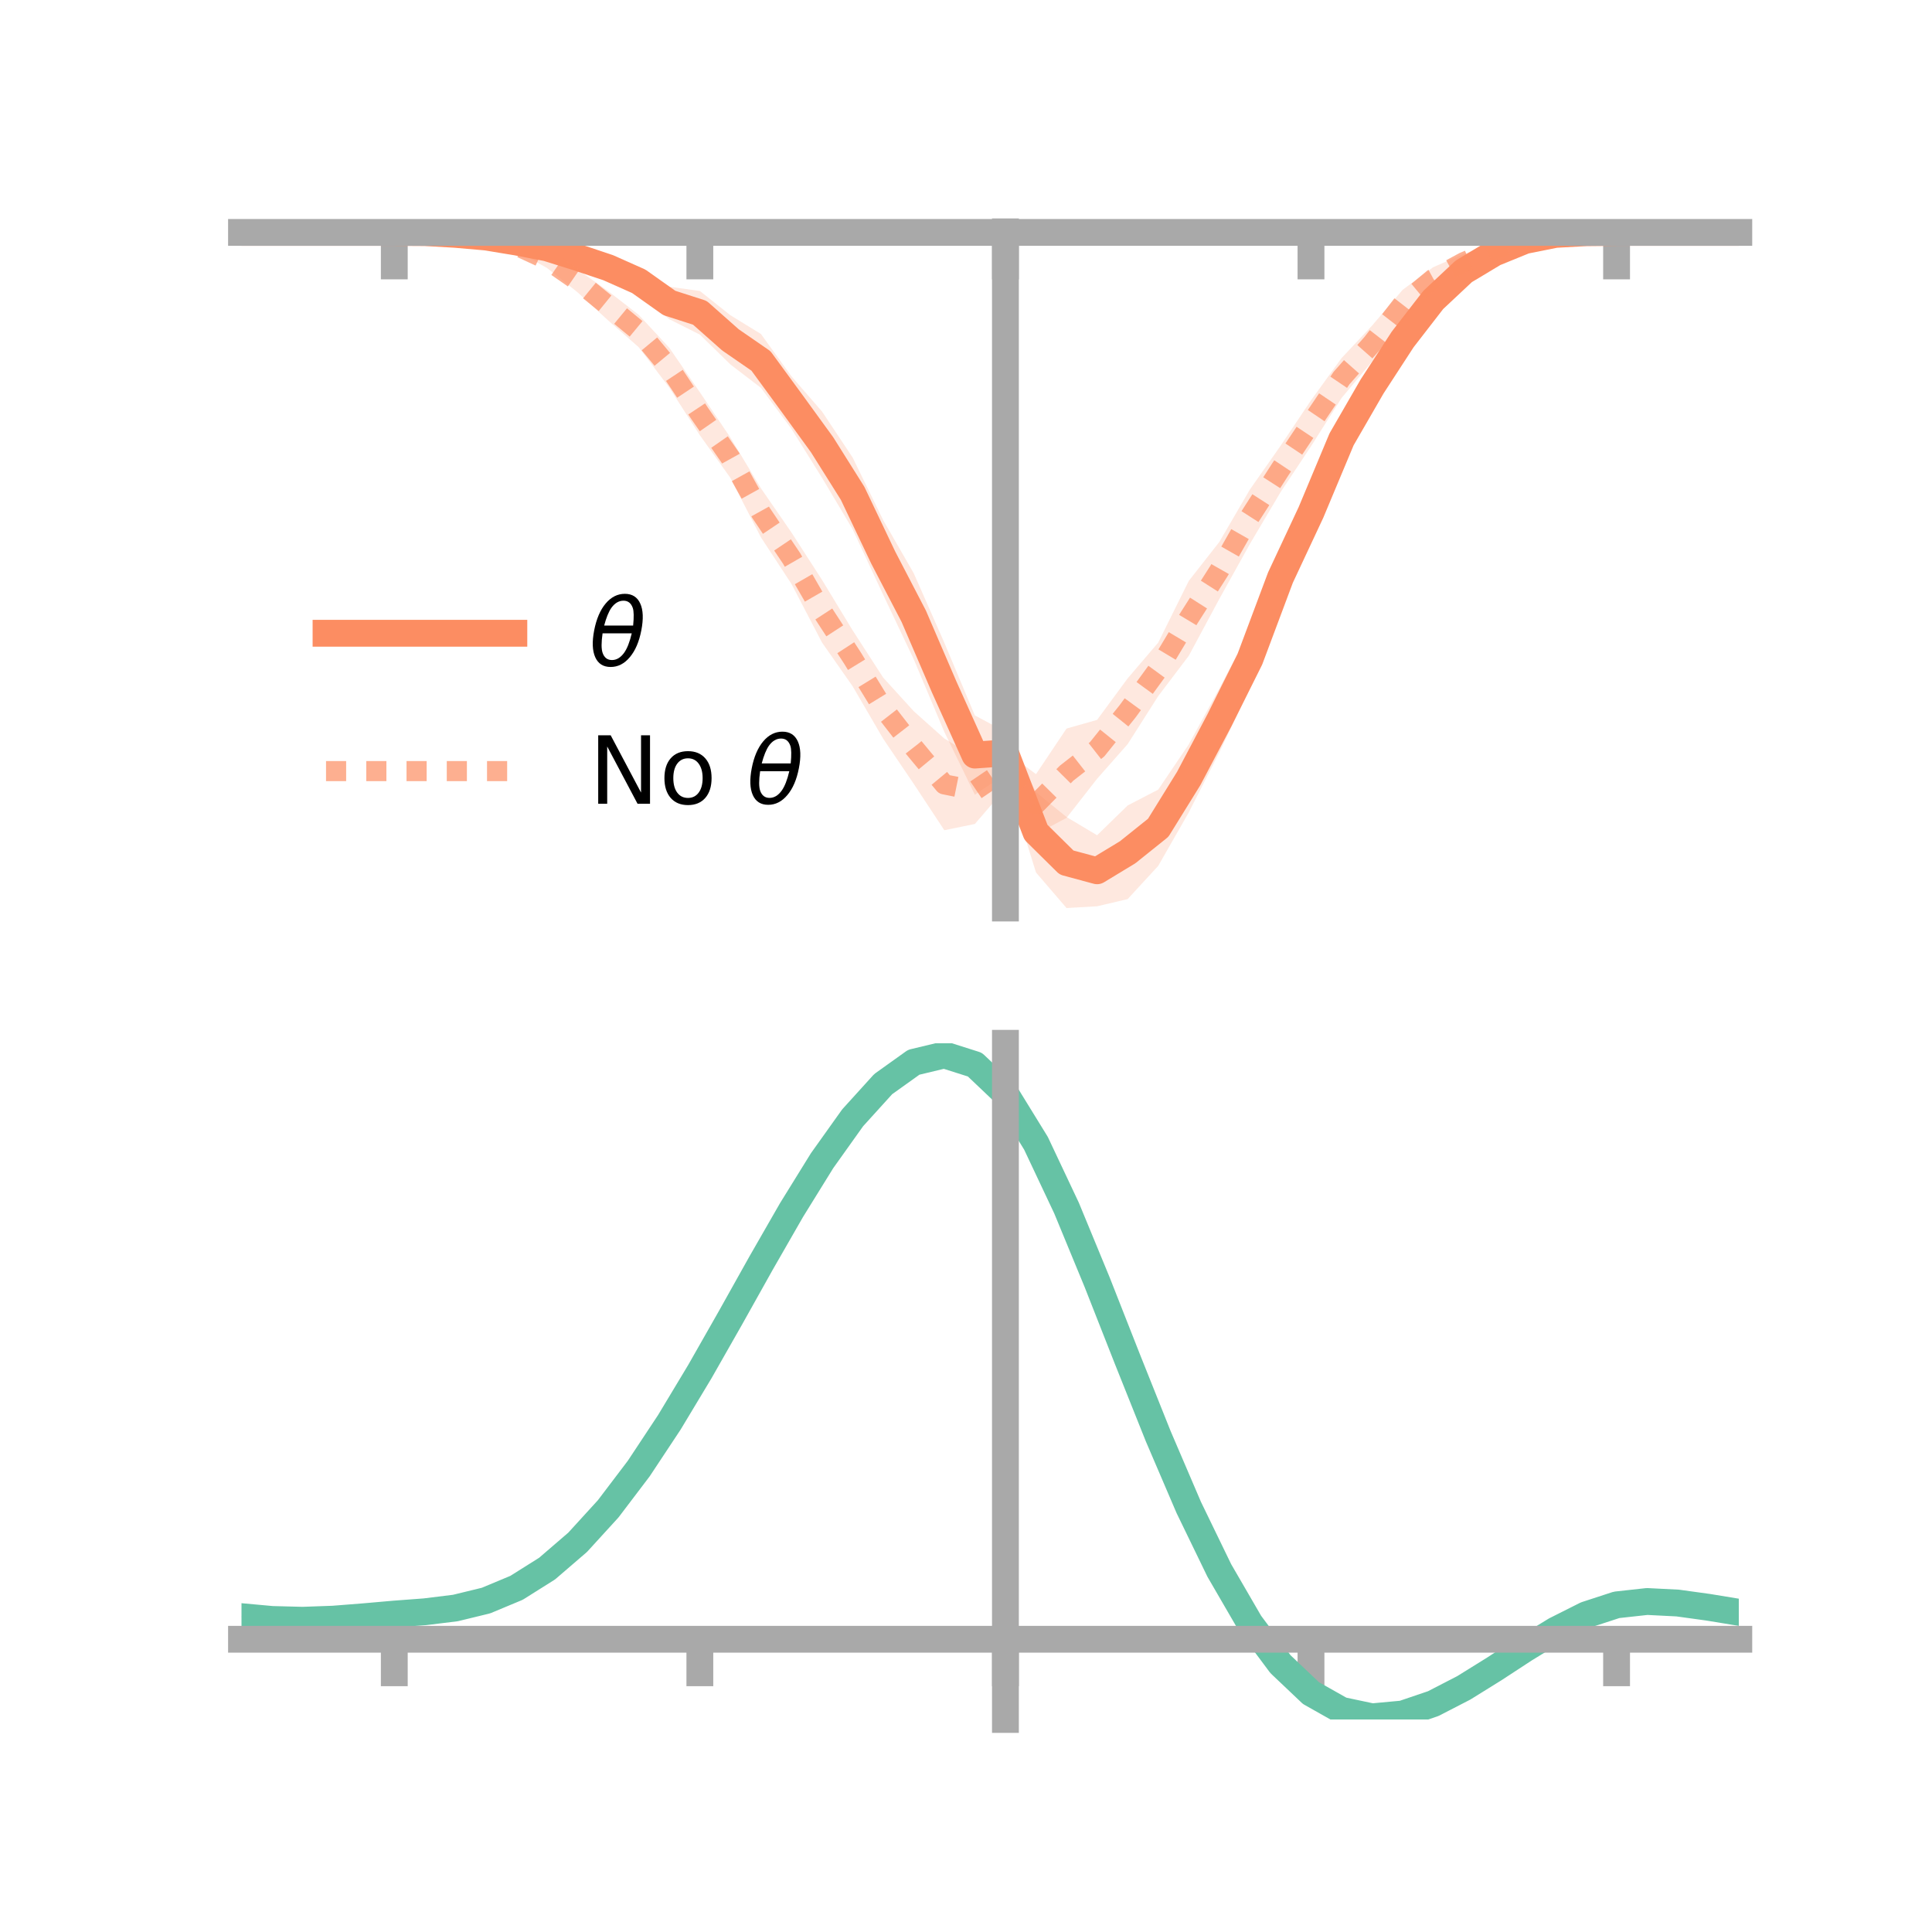 <?xml version="1.0" encoding="utf-8" standalone="no"?>
<!DOCTYPE svg PUBLIC "-//W3C//DTD SVG 1.1//EN"
  "http://www.w3.org/Graphics/SVG/1.1/DTD/svg11.dtd">
<!-- Created with matplotlib (https://matplotlib.org/) -->
<svg height="144pt" version="1.1" viewBox="0 0 144 144" width="144pt" xmlns="http://www.w3.org/2000/svg" xmlns:xlink="http://www.w3.org/1999/xlink">
 <defs>
  <style type="text/css">*{stroke-linecap:butt;stroke-linejoin:round;}</style>
 </defs>
 <g id="figure_1">
  <g id="patch_1">
   <path d="M 0 144 
L 144 144 
L 144 0 
L 0 0 
z
" style="fill:none;"/>
  </g>
  <g id="axes_1">
   <g id="patch_2">
    <path d="M 18 67.68 
L 129.6 67.68 
L 129.6 17.28 
L 18 17.28 
z
" style="fill:none;"/>
   </g>
   <g id="PolyCollection_1">
    <path clip-path="url(#p36ab85ee78)" d="M 18 17.322 
L 18 17.322 
L 20.278 17.322 
L 22.555 17.322 
L 24.833 17.322 
L 27.11 17.322 
L 29.388 17.322 
L 31.665 17.28 
L 33.943 17.332 
L 36.22 17.395 
L 38.498 17.571 
L 40.776 17.956 
L 43.053 18.468 
L 45.331 19.016 
L 47.608 19.928 
L 49.886 21.369 
L 52.163 21.687 
L 54.441 23.497 
L 56.718 24.895 
L 58.996 28.057 
L 61.273 30.678 
L 63.551 34.103 
L 65.829 38.772 
L 68.106 42.729 
L 70.384 47.905 
L 72.661 53.325 
L 74.939 54.535 
L 77.216 59.045 
L 79.494 60.896 
L 81.771 62.256 
L 84.049 60.034 
L 86.327 58.853 
L 88.604 55.481 
L 90.882 51.315 
L 93.159 46.975 
L 95.437 41.059 
L 97.714 36.524 
L 99.992 31.32 
L 102.269 27.567 
L 104.547 24.204 
L 106.824 21.481 
L 109.102 19.582 
L 111.38 18.401 
L 113.657 17.631 
L 115.935 17.345 
L 118.212 17.287 
L 120.49 17.322 
L 122.767 17.322 
L 125.045 17.322 
L 127.322 17.322 
L 129.6 17.322 
L 129.6 17.322 
L 129.6 17.322 
L 127.322 17.322 
L 125.045 17.322 
L 122.767 17.322 
L 120.49 17.322 
L 118.212 17.406 
L 115.935 17.598 
L 113.657 18.223 
L 111.38 19.311 
L 109.102 20.862 
L 106.824 23.235 
L 104.547 26.396 
L 102.269 30.038 
L 99.992 34.172 
L 97.714 39.851 
L 95.437 45.044 
L 93.159 51.291 
L 90.882 56.082 
L 88.604 60.552 
L 86.327 64.538 
L 84.049 67.013 
L 81.771 67.549 
L 79.494 67.68 
L 77.216 65.03 
L 74.939 57.697 
L 72.661 59.232 
L 70.384 54.549 
L 68.106 49.139 
L 65.829 44.337 
L 63.551 39.444 
L 61.273 35.618 
L 58.996 31.973 
L 56.718 28.909 
L 54.441 27.164 
L 52.163 24.939 
L 49.886 23.792 
L 47.608 22.004 
L 45.331 20.888 
L 43.053 19.912 
L 40.776 18.996 
L 38.498 18.51 
L 36.22 17.937 
L 33.943 17.601 
L 31.665 17.393 
L 29.388 17.322 
L 27.11 17.322 
L 24.833 17.322 
L 22.555 17.322 
L 20.278 17.322 
L 18 17.322 
z
" style="fill:#fc8d62;fill-opacity:0.2;"/>
   </g>
   <g id="PolyCollection_2">
    <path clip-path="url(#p36ab85ee78)" d="M 18 17.322 
L 18 17.322 
L 20.278 17.322 
L 22.555 17.322 
L 24.833 17.322 
L 27.11 17.322 
L 29.388 17.322 
L 31.665 17.27 
L 33.943 17.289 
L 36.22 17.442 
L 38.498 17.912 
L 40.776 18.75 
L 43.053 20.085 
L 45.331 21.7 
L 47.608 23.468 
L 49.886 25.924 
L 52.163 29.236 
L 54.441 32.617 
L 56.718 36.398 
L 58.996 39.697 
L 61.273 43.23 
L 63.551 46.984 
L 65.829 50.507 
L 68.106 53.01 
L 70.384 55.044 
L 72.661 56.428 
L 74.939 55.991 
L 77.216 57.701 
L 79.494 54.301 
L 81.771 53.656 
L 84.049 50.562 
L 86.327 47.895 
L 88.604 43.297 
L 90.882 40.394 
L 93.159 36.488 
L 95.437 33.24 
L 97.714 29.841 
L 99.992 26.69 
L 102.269 24.264 
L 104.547 21.6 
L 106.824 19.914 
L 109.102 18.924 
L 111.38 18.109 
L 113.657 17.465 
L 115.935 17.287 
L 118.212 17.289 
L 120.49 17.322 
L 122.767 17.322 
L 125.045 17.322 
L 127.322 17.322 
L 129.6 17.322 
L 129.6 17.322 
L 129.6 17.322 
L 127.322 17.322 
L 125.045 17.322 
L 122.767 17.322 
L 120.49 17.322 
L 118.212 17.415 
L 115.935 17.659 
L 113.657 18.158 
L 111.38 19.031 
L 109.102 20.157 
L 106.824 21.638 
L 104.547 23.73 
L 102.269 26.944 
L 99.992 29.663 
L 97.714 33.263 
L 95.437 36.694 
L 93.159 40.543 
L 90.882 44.638 
L 88.604 48.88 
L 86.327 51.883 
L 84.049 55.462 
L 81.771 58.044 
L 79.494 60.961 
L 77.216 62.171 
L 74.939 58.766 
L 72.661 61.414 
L 70.384 61.88 
L 68.106 58.425 
L 65.829 55.063 
L 63.551 51.151 
L 61.273 47.898 
L 58.996 43.53 
L 56.718 40.053 
L 54.441 35.621 
L 52.163 32.44 
L 49.886 28.894 
L 47.608 25.88 
L 45.331 23.886 
L 43.053 21.792 
L 40.776 19.977 
L 38.498 18.705 
L 36.22 18.11 
L 33.943 17.629 
L 31.665 17.373 
L 29.388 17.322 
L 27.11 17.322 
L 24.833 17.322 
L 22.555 17.322 
L 20.278 17.322 
L 18 17.322 
z
" style="fill:#fc8d62;fill-opacity:0.2;"/>
   </g>
   <g id="matplotlib.axis_1">
    <g id="xtick_1">
     <g id="line2d_1">
      <defs>
       <path d="M 0 0 
L 0 3.5 
" id="mdccb7caccb" style="stroke:#a9a9a9;stroke-width:2;"/>
      </defs>
      <g>
       <use style="fill:#a9a9a9;stroke:#a9a9a9;stroke-width:2;" x="29.388" xlink:href="#mdccb7caccb" y="17.322"/>
      </g>
     </g>
    </g>
    <g id="xtick_2">
     <g id="line2d_2">
      <g>
       <use style="fill:#a9a9a9;stroke:#a9a9a9;stroke-width:2;" x="52.163" xlink:href="#mdccb7caccb" y="17.322"/>
      </g>
     </g>
    </g>
    <g id="xtick_3">
     <g id="line2d_3">
      <g>
       <use style="fill:#a9a9a9;stroke:#a9a9a9;stroke-width:2;" x="74.939" xlink:href="#mdccb7caccb" y="17.322"/>
      </g>
     </g>
    </g>
    <g id="xtick_4">
     <g id="line2d_4">
      <g>
       <use style="fill:#a9a9a9;stroke:#a9a9a9;stroke-width:2;" x="97.714" xlink:href="#mdccb7caccb" y="17.322"/>
      </g>
     </g>
    </g>
    <g id="xtick_5">
     <g id="line2d_5">
      <g>
       <use style="fill:#a9a9a9;stroke:#a9a9a9;stroke-width:2;" x="120.49" xlink:href="#mdccb7caccb" y="17.322"/>
      </g>
     </g>
    </g>
   </g>
   <g id="matplotlib.axis_2"/>
   <g id="line2d_6">
    <path clip-path="url(#p36ab85ee78)" d="M 18 17.322 
L 20.278 17.322 
L 22.555 17.322 
L 24.833 17.322 
L 27.11 17.322 
L 29.388 17.322 
L 31.665 17.336 
L 33.943 17.467 
L 36.22 17.666 
L 38.498 18.04 
L 40.776 18.476 
L 43.053 19.19 
L 45.331 19.952 
L 47.608 20.966 
L 49.886 22.581 
L 52.163 23.313 
L 54.441 25.33 
L 56.718 26.902 
L 58.996 30.015 
L 61.273 33.148 
L 63.551 36.773 
L 65.829 41.555 
L 68.106 45.934 
L 70.384 51.227 
L 72.661 56.279 
L 74.939 56.116 
L 77.216 62.038 
L 79.494 64.288 
L 81.771 64.903 
L 84.049 63.523 
L 86.327 61.696 
L 88.604 58.016 
L 90.882 53.699 
L 93.159 49.133 
L 95.437 43.052 
L 97.714 38.188 
L 99.992 32.746 
L 102.269 28.803 
L 104.547 25.3 
L 106.824 22.358 
L 109.102 20.222 
L 111.38 18.856 
L 113.657 17.927 
L 115.935 17.471 
L 118.212 17.346 
L 120.49 17.322 
L 122.767 17.322 
L 125.045 17.322 
L 127.322 17.322 
L 129.6 17.322 
" style="fill:none;stroke:#fc8d62;stroke-linecap:square;stroke-width:2;"/>
   </g>
   <g id="line2d_7">
    <path clip-path="url(#p36ab85ee78)" d="M 18 17.322 
L 20.278 17.322 
L 22.555 17.322 
L 24.833 17.322 
L 27.11 17.322 
L 29.388 17.322 
L 31.665 17.322 
L 33.943 17.459 
L 36.22 17.776 
L 38.498 18.309 
L 40.776 19.364 
L 43.053 20.939 
L 45.331 22.793 
L 47.608 24.674 
L 49.886 27.409 
L 52.163 30.838 
L 54.441 34.119 
L 56.718 38.225 
L 58.996 41.613 
L 61.273 45.564 
L 63.551 49.067 
L 65.829 52.785 
L 68.106 55.717 
L 70.384 58.462 
L 72.661 58.921 
L 74.939 57.378 
L 77.216 59.936 
L 79.494 57.631 
L 81.771 55.85 
L 84.049 53.012 
L 86.327 49.889 
L 88.604 46.089 
L 90.882 42.516 
L 93.159 38.515 
L 95.437 34.967 
L 97.714 31.552 
L 99.992 28.176 
L 102.269 25.604 
L 104.547 22.665 
L 106.824 20.776 
L 109.102 19.541 
L 111.38 18.57 
L 113.657 17.812 
L 115.935 17.473 
L 118.212 17.352 
L 120.49 17.322 
L 122.767 17.322 
L 125.045 17.322 
L 127.322 17.322 
L 129.6 17.322 
" style="fill:none;stroke:#fc8d62;stroke-dasharray:1.5,1.5;stroke-dashoffset:0;stroke-opacity:0.7;stroke-width:1.5;"/>
   </g>
   <g id="patch_3">
    <path d="M 74.939 67.68 
L 74.939 17.28 
" style="fill:none;stroke:#a9a9a9;stroke-linecap:square;stroke-linejoin:miter;stroke-width:2;"/>
   </g>
   <g id="patch_4">
    <path d="M 129.6 67.68 
L 129.6 17.28 
" style="fill:none;"/>
   </g>
   <g id="patch_5">
    <path d="M 18 17.322 
L 129.6 17.322 
" style="fill:none;stroke:#a9a9a9;stroke-linecap:square;stroke-linejoin:miter;stroke-width:2;"/>
   </g>
   <g id="patch_6">
    <path d="M 18 17.28 
L 129.6 17.28 
" style="fill:none;"/>
   </g>
   <g id="legend_1">
    <g id="line2d_8">
     <path d="M 24.3 47.2 
L 38.3 47.2 
" style="fill:none;stroke:#fc8d62;stroke-linecap:square;stroke-width:2;"/>
    </g>
    <g id="line2d_9"/>
    <g id="text_1">
     <!-- $\theta$ -->
     <g transform="translate(43.9 49.65)scale(0.07 -0.07)">
      <defs>
       <path d="M 45.516 34.672 
L 14.453 34.672 
Q 12.359 20.062 14.5 13.875 
Q 17.188 6.25 24.469 6.25 
Q 31.781 6.25 37.359 13.922 
Q 42.234 20.656 45.516 34.672 
z
M 47.016 42.969 
Q 48.344 56.844 46.625 61.719 
Q 43.953 69.438 36.766 69.438 
Q 29.297 69.438 23.828 61.812 
Q 19.531 55.672 16.156 42.969 
z
M 38.188 76.766 
Q 49.906 76.766 54.594 66.406 
Q 59.281 56.109 55.719 37.844 
Q 52.203 19.625 43.453 9.281 
Q 34.766 -1.125 23.047 -1.125 
Q 11.281 -1.125 6.641 9.281 
Q 2 19.625 5.516 37.844 
Q 9.078 56.109 17.719 66.406 
Q 26.422 76.766 38.188 76.766 
z
" id="DejaVuSans-Oblique-952"/>
      </defs>
      <use transform="translate(0 0.234)" xlink:href="#DejaVuSans-Oblique-952"/>
     </g>
    </g>
    <g id="line2d_10">
     <path d="M 24.3 57.474 
L 38.3 57.474 
" style="fill:none;stroke:#fc8d62;stroke-dasharray:1.5,1.5;stroke-dashoffset:0;stroke-opacity:0.7;stroke-width:1.5;"/>
    </g>
    <g id="line2d_11"/>
    <g id="text_2">
     <!-- No $\theta$ -->
     <g transform="translate(43.9 59.924)scale(0.07 -0.07)">
      <defs>
       <path d="M 9.812 72.906 
L 23.094 72.906 
L 55.422 11.922 
L 55.422 72.906 
L 64.984 72.906 
L 64.984 0 
L 51.703 0 
L 19.391 60.984 
L 19.391 0 
L 9.812 0 
z
" id="DejaVuSans-78"/>
       <path d="M 30.609 48.391 
Q 23.391 48.391 19.188 42.75 
Q 14.984 37.109 14.984 27.297 
Q 14.984 17.484 19.156 11.844 
Q 23.344 6.203 30.609 6.203 
Q 37.797 6.203 41.984 11.859 
Q 46.188 17.531 46.188 27.297 
Q 46.188 37.016 41.984 42.703 
Q 37.797 48.391 30.609 48.391 
z
M 30.609 56 
Q 42.328 56 49.016 48.375 
Q 55.719 40.766 55.719 27.297 
Q 55.719 13.875 49.016 6.219 
Q 42.328 -1.422 30.609 -1.422 
Q 18.844 -1.422 12.172 6.219 
Q 5.516 13.875 5.516 27.297 
Q 5.516 40.766 12.172 48.375 
Q 18.844 56 30.609 56 
z
" id="DejaVuSans-111"/>
       <path id="DejaVuSans-32"/>
      </defs>
      <use transform="translate(0 0.234)" xlink:href="#DejaVuSans-78"/>
      <use transform="translate(74.805 0.234)" xlink:href="#DejaVuSans-111"/>
      <use transform="translate(135.986 0.234)" xlink:href="#DejaVuSans-32"/>
      <use transform="translate(167.773 0.234)" xlink:href="#DejaVuSans-Oblique-952"/>
     </g>
    </g>
   </g>
  </g>
  <g id="axes_2">
   <g id="patch_7">
    <path d="M 18 128.16 
L 129.6 128.16 
L 129.6 77.76 
L 18 77.76 
z
" style="fill:none;"/>
   </g>
   <g id="PolyCollection_3">
    <path clip-path="url(#pe9b20c06dd)" d="M 18 120.533 
L 18 120.461 
L 20.278 120.677 
L 22.555 120.734 
L 24.833 120.644 
L 27.11 120.455 
L 29.388 120.247 
L 31.665 120.07 
L 33.943 119.784 
L 36.22 119.225 
L 38.498 118.266 
L 40.776 116.815 
L 43.053 114.821 
L 45.331 112.276 
L 47.608 109.21 
L 49.886 105.693 
L 52.163 101.825 
L 54.441 97.736 
L 56.718 93.579 
L 58.996 89.531 
L 61.273 85.779 
L 63.551 82.524 
L 65.829 79.968 
L 68.106 78.314 
L 70.384 77.76 
L 72.661 78.496 
L 74.939 80.691 
L 77.216 84.439 
L 79.494 89.334 
L 81.771 94.926 
L 84.049 100.795 
L 86.327 106.576 
L 88.604 111.966 
L 90.882 116.732 
L 93.159 120.711 
L 95.437 123.806 
L 97.714 125.985 
L 99.992 127.278 
L 102.269 127.765 
L 104.547 127.558 
L 106.824 126.798 
L 109.102 125.64 
L 111.38 124.248 
L 113.657 122.784 
L 115.935 121.409 
L 118.212 120.276 
L 120.49 119.537 
L 122.767 119.289 
L 125.045 119.409 
L 127.322 119.734 
L 129.6 120.121 
L 129.6 120.219 
L 129.6 120.219 
L 127.322 119.857 
L 125.045 119.552 
L 122.767 119.443 
L 120.49 119.697 
L 118.212 120.444 
L 115.935 121.6 
L 113.657 123.016 
L 111.38 124.528 
L 109.102 125.965 
L 106.824 127.159 
L 104.547 127.942 
L 102.269 128.16 
L 99.992 127.681 
L 97.714 126.405 
L 95.437 124.266 
L 93.159 121.248 
L 90.882 117.381 
L 88.604 112.753 
L 86.327 107.519 
L 84.049 101.902 
L 81.771 96.195 
L 79.494 90.752 
L 77.216 85.986 
L 74.939 82.338 
L 72.661 80.206 
L 70.384 79.496 
L 68.106 80.036 
L 65.829 81.638 
L 63.551 84.106 
L 61.273 87.242 
L 58.996 90.85 
L 56.718 94.737 
L 54.441 98.721 
L 52.163 102.637 
L 49.886 106.338 
L 47.608 109.705 
L 45.331 112.642 
L 43.053 115.089 
L 40.776 117.016 
L 38.498 118.43 
L 36.22 119.371 
L 33.943 119.919 
L 31.665 120.196 
L 29.388 120.362 
L 27.11 120.553 
L 24.833 120.722 
L 22.555 120.794 
L 20.278 120.733 
L 18 120.533 
z
" style="fill:#66c2a5;fill-opacity:0.2;"/>
   </g>
   <g id="matplotlib.axis_3">
    <g id="xtick_6">
     <g id="line2d_12">
      <g>
       <use style="fill:#a9a9a9;stroke:#a9a9a9;stroke-width:2;" x="29.388" xlink:href="#mdccb7caccb" y="122.181"/>
      </g>
     </g>
    </g>
    <g id="xtick_7">
     <g id="line2d_13">
      <g>
       <use style="fill:#a9a9a9;stroke:#a9a9a9;stroke-width:2;" x="52.163" xlink:href="#mdccb7caccb" y="122.181"/>
      </g>
     </g>
    </g>
    <g id="xtick_8">
     <g id="line2d_14">
      <g>
       <use style="fill:#a9a9a9;stroke:#a9a9a9;stroke-width:2;" x="74.939" xlink:href="#mdccb7caccb" y="122.181"/>
      </g>
     </g>
    </g>
    <g id="xtick_9">
     <g id="line2d_15">
      <g>
       <use style="fill:#a9a9a9;stroke:#a9a9a9;stroke-width:2;" x="97.714" xlink:href="#mdccb7caccb" y="122.181"/>
      </g>
     </g>
    </g>
    <g id="xtick_10">
     <g id="line2d_16">
      <g>
       <use style="fill:#a9a9a9;stroke:#a9a9a9;stroke-width:2;" x="120.49" xlink:href="#mdccb7caccb" y="122.181"/>
      </g>
     </g>
    </g>
   </g>
   <g id="matplotlib.axis_4"/>
   <g id="line2d_17">
    <path clip-path="url(#pe9b20c06dd)" d="M 18 120.497 
L 20.278 120.705 
L 22.555 120.764 
L 24.833 120.683 
L 27.11 120.504 
L 29.388 120.304 
L 31.665 120.133 
L 33.943 119.852 
L 36.22 119.298 
L 38.498 118.348 
L 40.776 116.915 
L 43.053 114.955 
L 45.331 112.459 
L 47.608 109.458 
L 49.886 106.016 
L 52.163 102.231 
L 54.441 98.228 
L 56.718 94.158 
L 58.996 90.19 
L 61.273 86.511 
L 63.551 83.315 
L 65.829 80.803 
L 68.106 79.175 
L 70.384 78.628 
L 72.661 79.351 
L 74.939 81.515 
L 77.216 85.213 
L 79.494 90.043 
L 81.771 95.56 
L 84.049 101.349 
L 86.327 107.047 
L 88.604 112.36 
L 90.882 117.057 
L 93.159 120.98 
L 95.437 124.036 
L 97.714 126.195 
L 99.992 127.48 
L 102.269 127.962 
L 104.547 127.75 
L 106.824 126.978 
L 109.102 125.803 
L 111.38 124.388 
L 113.657 122.9 
L 115.935 121.505 
L 118.212 120.36 
L 120.49 119.617 
L 122.767 119.366 
L 125.045 119.481 
L 127.322 119.796 
L 129.6 120.17 
" style="fill:none;stroke:#66c2a5;stroke-linecap:square;stroke-width:2;"/>
   </g>
   <g id="patch_8">
    <path d="M 74.939 128.16 
L 74.939 77.76 
" style="fill:none;stroke:#a9a9a9;stroke-linecap:square;stroke-linejoin:miter;stroke-width:2;"/>
   </g>
   <g id="patch_9">
    <path d="M 129.6 128.16 
L 129.6 77.76 
" style="fill:none;"/>
   </g>
   <g id="patch_10">
    <path d="M 18 122.181 
L 129.6 122.181 
" style="fill:none;stroke:#a9a9a9;stroke-linecap:square;stroke-linejoin:miter;stroke-width:2;"/>
   </g>
   <g id="patch_11">
    <path d="M 18 77.76 
L 129.6 77.76 
" style="fill:none;"/>
   </g>
  </g>
 </g>
 <defs>
  <clipPath id="p36ab85ee78">
   <rect height="50.4" width="111.6" x="18" y="17.28"/>
  </clipPath>
  <clipPath id="pe9b20c06dd">
   <rect height="50.4" width="111.6" x="18" y="77.76"/>
  </clipPath>
 </defs>
</svg>
